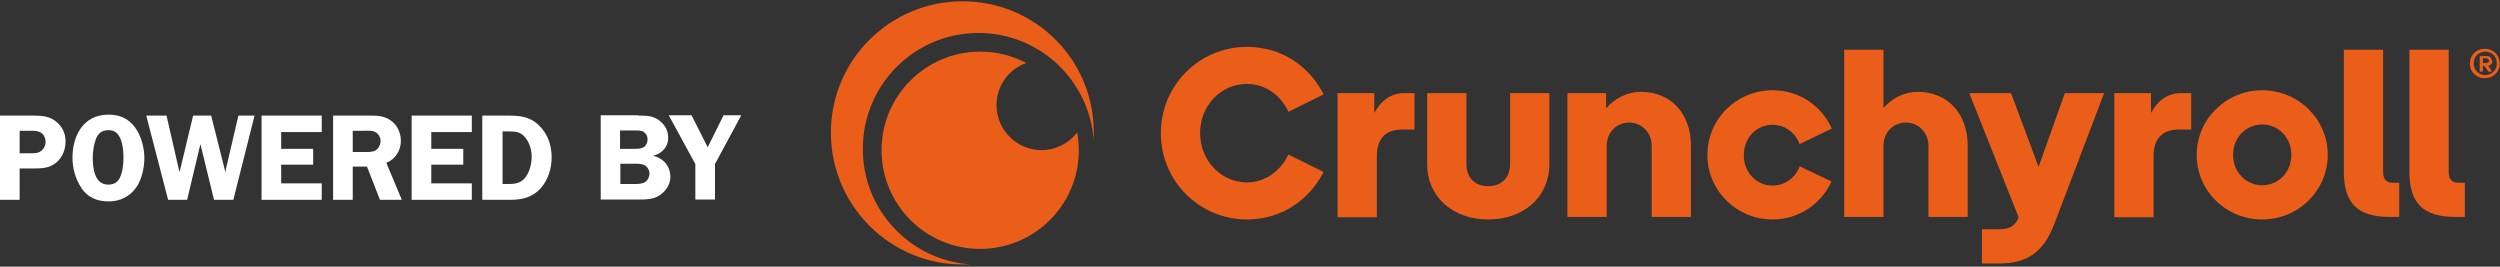 <svg width="300" height="32" viewBox="0 0 300 32" fill="none" xmlns="http://www.w3.org/2000/svg">
<rect x="0" y="0" width="300" height="32" fill="#333333" stroke="none"/>
<g clip-path="url(#clip0_699_2121)">
<path d="M103.545 17.823C103.545 10.148 109.777 3.954 117.414 3.954C124.748 3.954 130.752 9.653 131.246 16.873C131.246 16.569 131.246 16.265 131.246 15.961C131.322 7.222 124.254 0.154 115.515 0.154C106.775 0.154 99.707 7.222 99.707 15.923C99.707 24.625 106.775 31.731 115.477 31.731C115.818 31.731 116.198 31.731 116.54 31.731C109.283 31.275 103.507 25.233 103.545 17.861V17.823Z" fill="#EB5E1A"/>
<path d="M124.975 18.013C122.011 18.013 119.579 15.581 119.579 12.617C119.579 10.299 121.061 8.285 123.151 7.563C121.517 6.689 119.617 6.195 117.641 6.195C111.105 6.195 105.785 11.477 105.785 18.013C105.785 24.549 111.067 29.869 117.603 29.869C124.139 29.869 129.458 24.587 129.458 18.051C129.458 17.291 129.382 16.569 129.268 15.885C128.28 17.177 126.722 18.013 124.975 18.013Z" fill="#EB5E1A"/>
<path d="M139.301 15.961C139.301 10.261 143.899 5.625 149.636 5.625C153.816 5.625 157.122 7.943 158.832 11.325L154.614 13.415C153.74 11.515 151.916 10.071 149.636 10.071C146.559 10.071 144.013 12.617 144.013 15.961C144.013 19.305 146.559 21.889 149.636 21.889C151.878 21.889 153.702 20.445 154.614 18.545L158.832 20.635C157.122 23.979 153.816 26.335 149.636 26.335C143.937 26.335 139.301 21.737 139.301 15.999V15.961Z" fill="#EB5E1A"/>
<path d="M160.469 11.173H164.915V13.567C165.713 12.047 166.967 11.173 168.486 11.173H169.74V15.543H168.296C166.169 15.543 165.219 16.721 165.219 18.773V26.069H160.507V11.211L160.469 11.173Z" fill="#EB5E1A"/>
<path d="M171.258 19.685V11.173H175.97V19.685C175.97 21.319 176.996 22.345 178.592 22.345C180.188 22.345 181.213 21.319 181.213 19.685V11.173H185.925V19.685C185.925 23.637 182.847 26.335 178.592 26.335C174.336 26.335 171.258 23.637 171.258 19.685Z" fill="#EB5E1A"/>
<path d="M188.132 11.174H192.73V12.997C193.756 11.819 195.238 11.021 196.909 11.021C200.557 11.021 202.913 13.681 202.913 17.481V26.031H198.201V17.481C198.201 15.923 197.023 14.707 195.504 14.707C193.984 14.707 192.806 15.885 192.806 17.481V26.031H188.094V11.174H188.132Z" fill="#EB5E1A"/>
<path d="M215.944 19.951L219.782 21.775C218.566 24.435 215.906 26.335 212.714 26.335C208.383 26.335 204.887 22.877 204.887 18.583C204.887 14.289 208.383 10.832 212.714 10.832C215.944 10.832 218.604 12.732 219.82 15.429L215.944 17.291C215.45 15.923 214.196 14.973 212.714 14.973C210.739 14.973 209.257 16.569 209.257 18.621C209.257 20.673 210.739 22.269 212.714 22.269C214.158 22.269 215.412 21.357 215.944 20.027V19.951Z" fill="#EB5E1A"/>
<path d="M221.305 5.968H226.017V12.96C227.042 11.782 228.486 11.022 230.12 11.022C233.768 11.022 236.124 13.681 236.124 17.481V26.031H231.412V17.481C231.412 15.923 230.234 14.707 228.714 14.707C227.194 14.707 226.017 15.885 226.017 17.481V26.031H221.305V5.968Z" fill="#EB5E1A"/>
<path d="M244.63 20.027L247.784 11.173H252.496L246.492 26.943C245.238 30.211 243.262 31.617 239.956 31.617H237.829V27.513H239.956C241.248 27.513 241.894 26.981 242.236 26.069L236.309 11.173H241.324L244.63 20.027Z" fill="#EB5E1A"/>
<path d="M253.676 11.173H258.122V13.567C258.92 12.047 260.174 11.173 261.694 11.173H262.947V15.543H261.504C259.376 15.543 258.426 16.721 258.426 18.773V26.069H253.714V11.211L253.676 11.173Z" fill="#EB5E1A"/>
<path d="M263.602 18.583C263.602 14.327 267.097 10.832 271.467 10.832C275.837 10.832 279.333 14.327 279.333 18.583C279.333 22.839 275.837 26.335 271.467 26.335C267.097 26.335 263.602 22.877 263.602 18.583ZM267.971 18.583C267.971 20.673 269.529 22.231 271.467 22.231C273.405 22.231 274.963 20.673 274.963 18.583C274.963 16.493 273.405 14.935 271.467 14.935C269.529 14.935 267.971 16.493 267.971 18.583Z" fill="#EB5E1A"/>
<path d="M286.772 26.031C282.858 26.031 281.262 24.321 281.262 20.635V5.968H285.974V20.635C285.974 21.471 286.316 21.927 287.152 21.927H287.911V26.031H286.734H286.772Z" fill="#EB5E1A"/>
<path d="M294.639 26.031C290.725 26.031 289.129 24.321 289.129 20.635V5.968H293.841V20.635C293.841 21.471 294.183 21.927 295.019 21.927H295.779V26.031H294.601H294.639Z" fill="#EB5D19"/>
<path d="M299.731 6.727C299.579 6.462 299.351 6.234 299.085 6.082C298.819 5.93 298.515 5.854 298.173 5.854C297.831 5.854 297.565 5.93 297.261 6.082C296.995 6.234 296.767 6.462 296.615 6.727C296.463 6.993 296.387 7.297 296.387 7.639C296.387 7.981 296.463 8.247 296.615 8.513C296.767 8.779 296.995 8.969 297.261 9.159C297.527 9.311 297.831 9.387 298.173 9.387C298.515 9.387 298.781 9.311 299.085 9.159C299.351 9.007 299.579 8.779 299.731 8.513C299.883 8.247 299.959 7.943 299.959 7.639C299.959 7.335 299.883 7.031 299.731 6.727ZM299.427 8.323C299.313 8.551 299.123 8.703 298.933 8.817C298.743 8.931 298.477 9.007 298.211 9.007C297.831 9.007 297.489 8.855 297.223 8.589C296.957 8.323 296.843 7.981 296.843 7.601C296.843 7.335 296.919 7.107 297.033 6.879C297.147 6.651 297.337 6.499 297.527 6.386C297.717 6.271 297.983 6.196 298.249 6.196C298.629 6.196 298.971 6.348 299.237 6.613C299.503 6.879 299.617 7.221 299.617 7.639C299.617 7.905 299.541 8.133 299.427 8.361V8.323Z" fill="#EB5E1A"/>
<path d="M299.048 7.298C299.048 7.298 298.972 6.994 298.858 6.88C298.744 6.766 298.554 6.728 298.364 6.728H297.566V8.589H297.946V7.905H298.136L298.592 8.589H299.048L298.592 7.905C298.592 7.905 298.82 7.83 298.896 7.753C299.01 7.64 299.086 7.488 299.086 7.336L299.048 7.298ZM298.554 7.488C298.554 7.488 298.402 7.564 298.326 7.564H297.946V6.994H298.326C298.326 6.994 298.516 6.994 298.554 7.07C298.63 7.108 298.668 7.184 298.668 7.298C298.668 7.412 298.668 7.45 298.554 7.526V7.488Z" fill="#EB5E1A"/>
<path d="M2.356 23.979H0V13.872H3.8C4.788 13.872 5.7 13.872 6.536 14.442C7.41 15.05 7.866 15.924 7.866 16.95C7.866 17.899 7.524 18.887 6.764 19.495C5.89 20.217 4.978 20.217 3.876 20.217H2.356V23.941V23.979ZM3.686 18.393C4.256 18.393 4.712 18.393 5.13 17.937C5.358 17.672 5.472 17.367 5.472 17.026C5.472 16.645 5.32 16.227 4.978 15.961C4.598 15.695 4.142 15.695 3.686 15.695H2.356V18.393H3.686Z" fill="white"/>
<path d="M9.763 22.535C9.041 21.471 8.699 20.179 8.699 18.925C8.699 16.227 10.029 13.757 13.031 13.757C14.361 13.757 15.425 14.213 16.223 15.315C16.945 16.303 17.325 17.747 17.325 18.963C17.325 20.103 17.021 21.509 16.375 22.459C15.577 23.599 14.399 24.169 13.031 24.169C11.663 24.169 10.561 23.713 9.763 22.573V22.535ZM11.473 16.797C11.245 17.405 11.131 18.279 11.131 18.887C11.131 20.141 11.321 22.155 12.993 22.155C13.791 22.155 14.247 21.775 14.513 21.015C14.741 20.407 14.817 19.571 14.817 18.887C14.817 18.165 14.741 17.291 14.437 16.607C14.133 15.923 13.715 15.619 12.993 15.619C12.195 15.619 11.739 16.037 11.473 16.759V16.797Z" fill="white"/>
<path d="M28 23.979H25.683L24.049 17.291L22.453 23.979H20.173L17.551 13.872H19.983L21.541 20.673L23.175 13.872H25.34L27.05 20.673L27.127 20.217L28.608 13.872H30.546L28 23.979Z" fill="white"/>
<path d="M33.743 15.809V17.861H37.581V19.761H33.743V22.003H38.606V23.979H31.387V13.872H38.606V15.848H33.743V15.809Z" fill="white"/>
<path d="M42.329 23.979H39.973V13.872H44.228C45.141 13.872 46.053 13.872 46.812 14.404C47.648 14.935 48.104 15.924 48.104 16.912C48.104 18.051 47.458 19.115 46.356 19.533L48.218 23.979H45.596L44.038 19.989H42.329V23.979ZM42.329 18.241H43.62C44.114 18.241 44.647 18.279 45.065 18.051C45.444 17.823 45.672 17.329 45.672 16.912C45.672 16.532 45.444 16.076 45.102 15.886C44.722 15.62 44.038 15.695 43.583 15.695H42.329V18.279V18.241Z" fill="white"/>
<path d="M51.754 15.809V17.861H55.592V19.761H51.754V22.003H56.618V23.979H49.398V13.872H56.618V15.848H51.754V15.809Z" fill="white"/>
<path d="M60.839 13.872C62.283 13.872 63.537 13.948 64.639 15.011C65.741 16.038 66.197 17.444 66.197 18.887C66.197 20.255 65.779 21.547 64.905 22.573C63.917 23.675 62.663 23.979 61.219 23.979H57.875V13.872H60.801H60.839ZM60.269 22.079H61.067C62.055 22.079 62.701 21.889 63.233 21.015C63.613 20.369 63.803 19.571 63.803 18.849C63.803 18.051 63.575 17.215 63.081 16.57C62.549 15.848 61.941 15.771 61.105 15.771H60.307V22.117L60.269 22.079Z" fill="white"/>
<path d="M76.608 13.871C77.406 13.871 78.242 13.871 78.926 14.328C79.724 14.86 80.18 15.581 80.18 16.531C80.18 17.671 79.42 18.431 78.356 18.697C79.61 18.963 80.446 19.951 80.446 21.243C80.446 22.117 79.914 22.915 79.192 23.409C78.47 23.941 77.482 23.941 76.608 23.941H72.086V13.834H76.608V13.871ZM74.442 17.861H76.038C76.456 17.861 76.95 17.861 77.292 17.633C77.558 17.443 77.71 17.063 77.71 16.721C77.71 16.341 77.52 15.999 77.216 15.809C76.874 15.619 76.266 15.657 75.848 15.657H74.404V17.861H74.442ZM74.442 22.079H76.076C76.494 22.079 77.064 22.079 77.406 21.851C77.748 21.623 77.938 21.205 77.938 20.825C77.938 20.445 77.71 20.027 77.368 19.837C77.026 19.647 76.57 19.647 76.19 19.647H74.442V22.079Z" fill="white"/>
<path d="M85.798 19.685V23.941H83.442V19.685L80.25 13.834H82.986L84.924 17.671L86.824 13.834H88.952L85.798 19.685Z" fill="white"/>
</g>
<defs>
<clipPath id="clip0_699_2121">
<rect width="300" height="31.577" fill="white" transform="translate(0 0.154)"/>
</clipPath>
</defs>
</svg>

